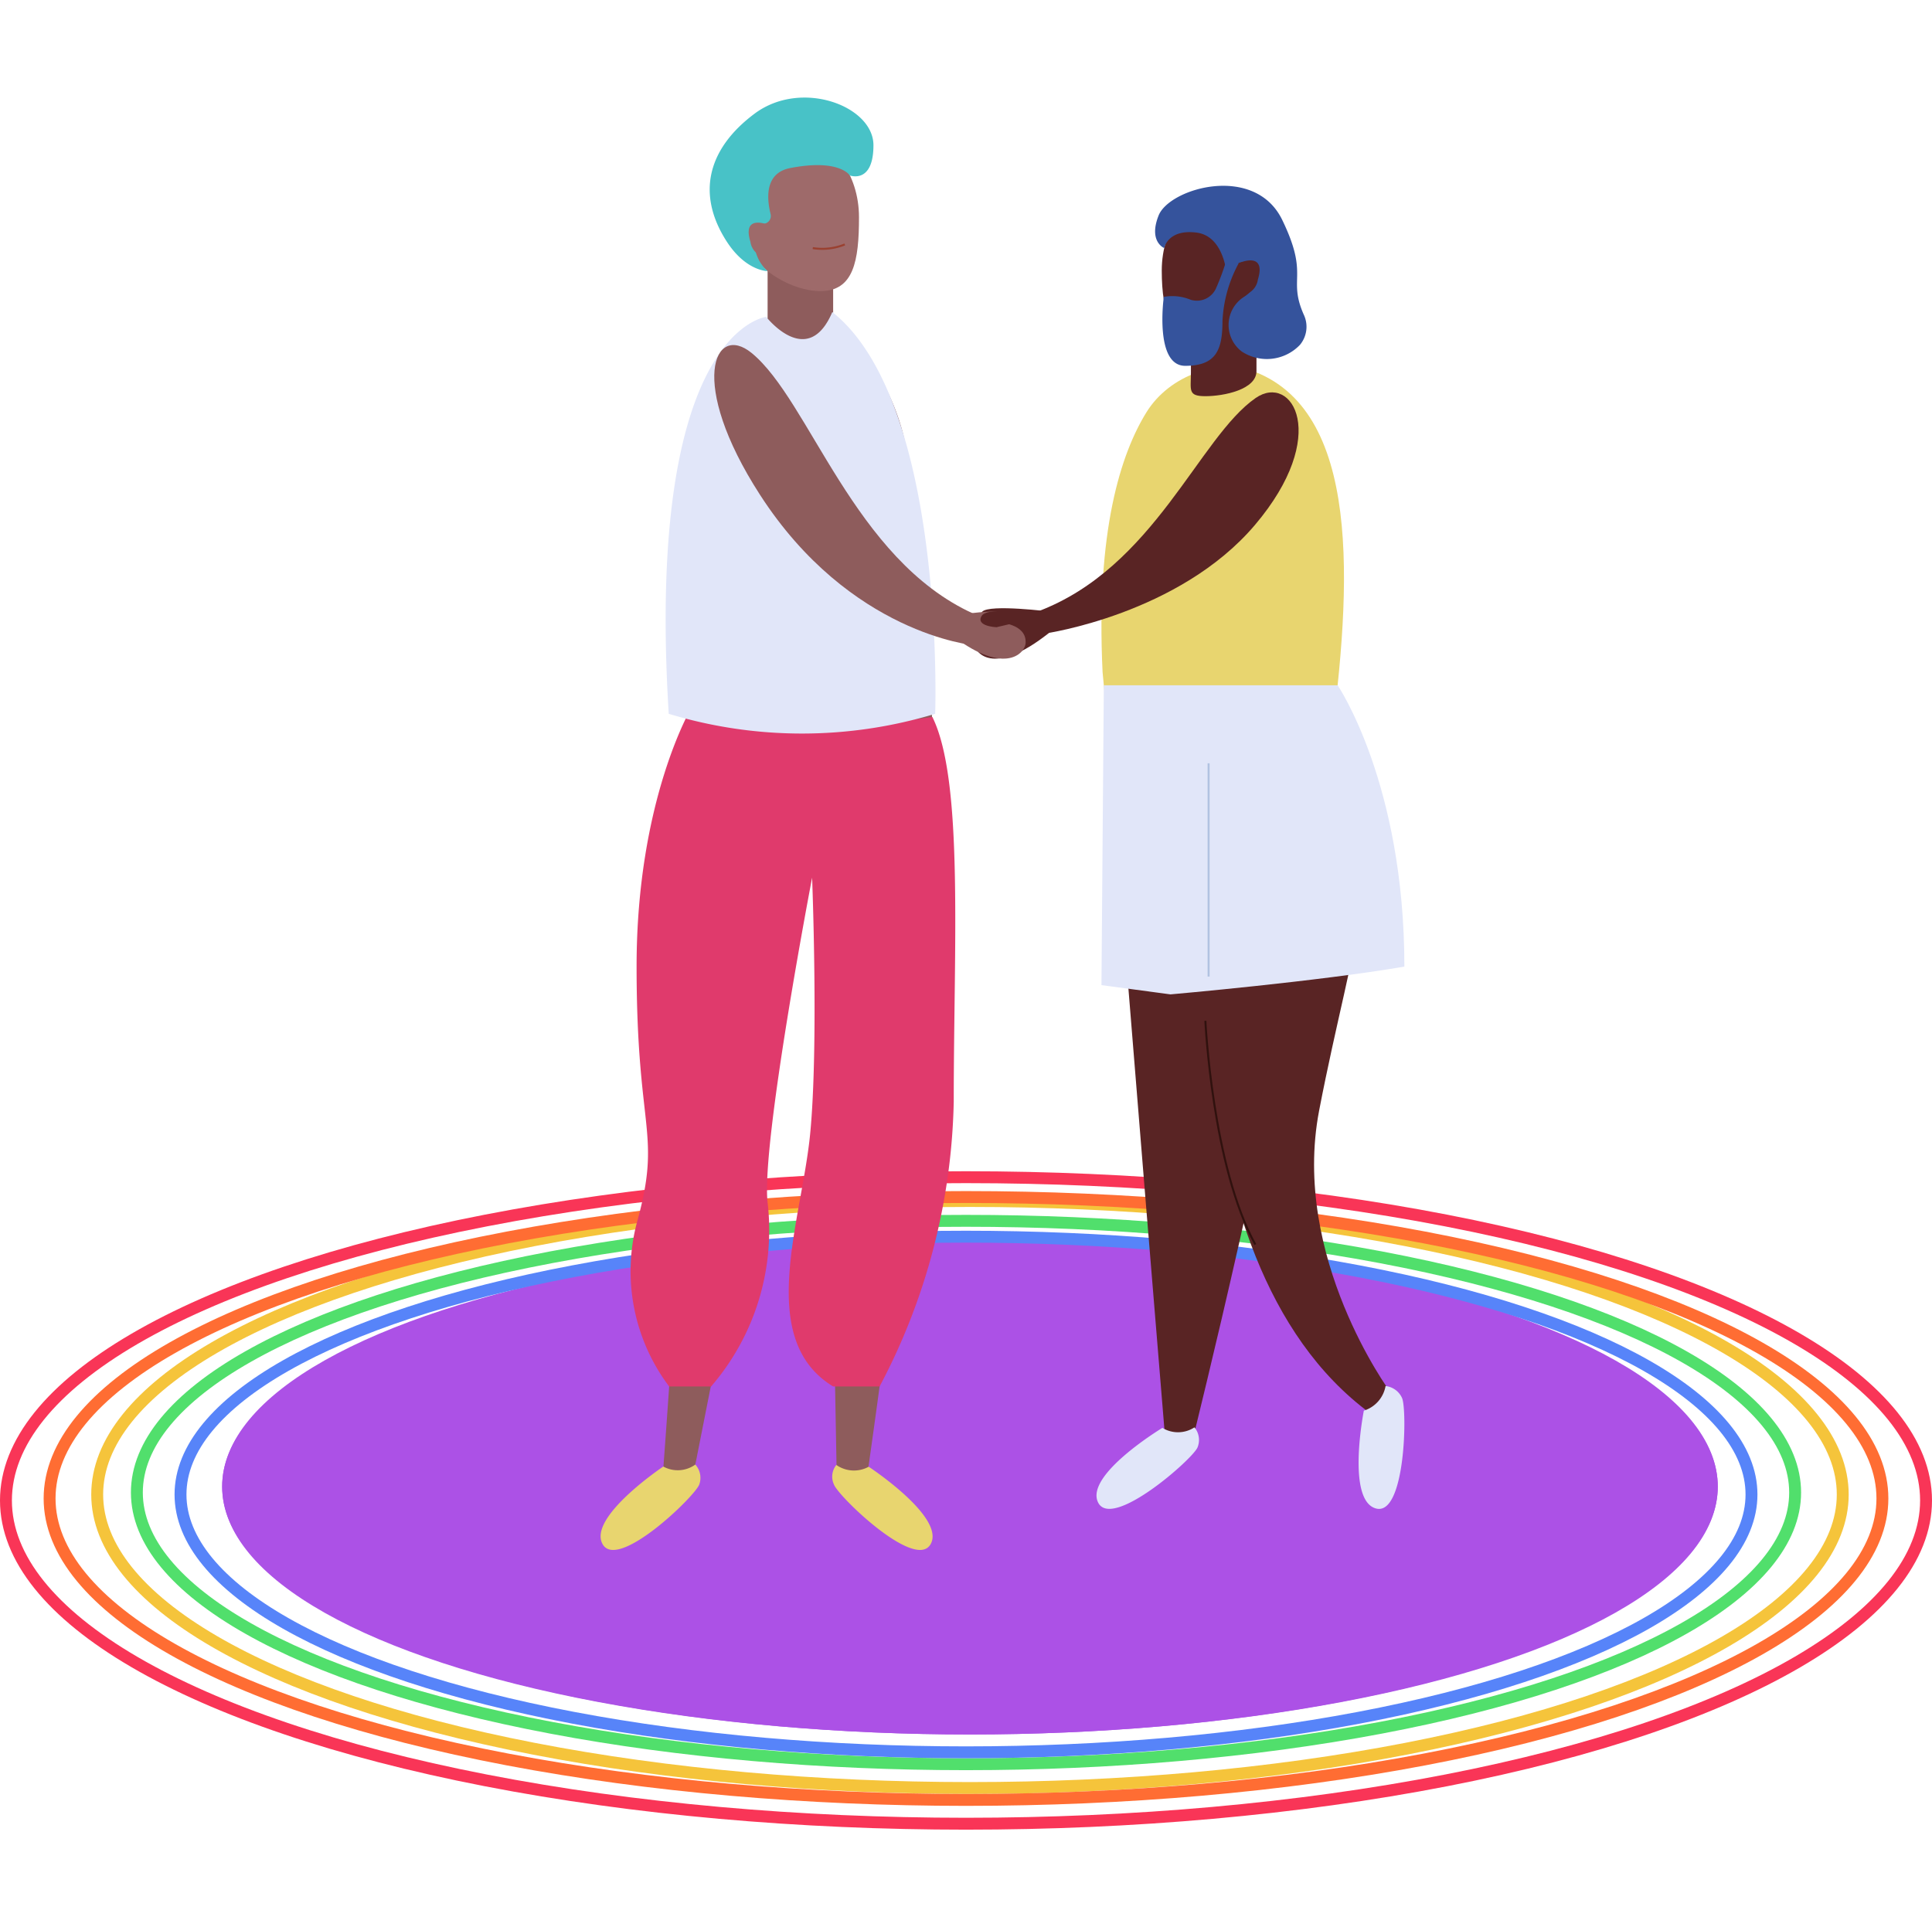 <svg xmlns="http://www.w3.org/2000/svg" width="440" height="439" viewBox="0 0 487 436.688">
<defs>
<style>
.a,.b{isolation:isolate;}.b{opacity:0.8;mix-blend-mode:luminosity;}.c{fill:#9726e0;stroke:#9726e0;}.c,.d,.e,.f,.g,.h{stroke-width:3px;}.d,.e,.f,.g,.h,.q,.r,.s,.u{fill:none;}.d{stroke:#25d747;}.e{stroke:#f2b50a;}.f{stroke:#ff4800;}.g{stroke:#f7022d;}.h{stroke:#2d65f8;}.i{fill:#8e5c5c;}.j{fill:#e03a6c;}.k{fill:#e8d56f;}.l{fill:#592424;}.m{fill:#9e6a6a;}.n{fill:#e1e6f9;}.o{fill:#48c2c7;}.p{fill:#35539c;}.q{stroke:#b1c2e1;}.q,.r,.s{stroke-miterlimit:10;stroke-width:0.506px;}.r{stroke:#9a4131;}.s{stroke:#30110e;}.t{stroke:none;}
</style>
</defs>
<g class="a" transform="translate(-997 -1983.313)"><g class="b" transform="translate(-69.971 -12.841)"><g class="c" transform="translate(1122.971 2283.842)"><ellipse class="t" cx="188.5" cy="62.5" rx="188.5" ry="62.5"/><ellipse class="u" cx="188.5" cy="62.5" rx="187" ry="61"/></g><g class="d" transform="translate(1099.971 2277.842)"><ellipse class="t" cx="210.5" cy="70" rx="210.5" ry="70"/><ellipse class="u" cx="210.5" cy="70" rx="209" ry="68.5"/></g><g class="e" transform="translate(1089.971 2272.842)"><ellipse class="t" cx="221.5" cy="75.5" rx="221.5" ry="75.5"/><ellipse class="u" cx="221.5" cy="75.5" rx="220" ry="74"/></g><g class="f" transform="translate(1077.971 2271.842)"><ellipse class="t" cx="232.5" cy="77.5" rx="232.5" ry="77.5"/><ellipse class="u" cx="232.5" cy="77.5" rx="231" ry="76"/></g><g class="g" transform="translate(1066.971 2266.842)"><ellipse class="t" cx="243.5" cy="83" rx="243.5" ry="83"/><ellipse class="u" cx="243.5" cy="83" rx="242" ry="81.5"/></g><g class="h" transform="translate(1110.971 2281.842)"><ellipse class="t" cx="199.5" cy="66.5" rx="199.5" ry="66.5"/><ellipse class="u" cx="199.5" cy="66.5" rx="198" ry="65"/></g></g><g transform="translate(1148.396 1983.312)"><g class="a" transform="translate(-714.874 -294.518)"><path class="i" d="M765.212,352.411a18.653,18.653,0,0,0-21.5,15.065,336.156,336.156,0,0,0-5.163,83.174c3.719,51.439-7.435,195.279-7.435,195.279l7.746-1.359L772.01,476.678l3.051,166.661,7.486,2.577S799.9,526.865,799.9,479.766a712.611,712.611,0,0,0-7.435-95.031S787.945,356.551,765.212,352.411Z" transform="translate(-0.692 -2.458)"/><path class="j" d="M738.187,455.032s-13.907,23.294-13.907,65.427,6.481,41.593,0,64.822a48.245,48.245,0,0,0,8.2,41.025h10.593A60.306,60.306,0,0,0,757.3,579.883c-1.639-14.821,11.223-81.833,11.223-81.833s1.671,42.4-.489,64.549-13.81,51.787,5.791,63.714h11.71a159.833,159.833,0,0,0,18.69-71.812c0-39.433,2.539-81-5.389-96.983A159.886,159.886,0,0,1,738.187,455.032Z" transform="translate(-0.337 -6.846)"/><g transform="translate(841.122 362.512)"><path class="k" d="M919.436,367.244c-10.016-4.488-22.887.295-28.662,9.626-6.45,10.421-12.784,29.852-11.067,65.563.665,6.732,1.318,14.34,1.956,22.494h54.926C942.144,424.587,945.807,379.062,919.436,367.244Z" transform="translate(-879.422 -365.541)"/><path class="l" d="M881.763,469.355c5.279,67.556,13.7,169.235,13.7,169.235l7.115,1.475s21.656-86.959,29.173-137.786c1.488-10.044,3.34-21.317,4.941-32.915Z" transform="translate(-879.522 -369.968)"/></g><path class="l" d="M901.2,487.248s-13.566,107.027,40.1,146.4l4.87-5.584S921.257,594.231,928.34,557.3c8.567-44.568,18.672-65.424,4.019-90.33" transform="translate(-32.355 -7.355)"/><g transform="translate(749.62 304.716)"><rect class="i" width="16.522" height="19.142" transform="translate(7.348 30.379)"/><path class="m" d="M751.168,325.144c0,11.033,12.266,18.621,20.656,18.621s9.729-7.589,9.729-18.621-6.8-19.974-15.191-19.974S751.168,314.113,751.168,325.144Z" transform="translate(-751.168 -305.17)"/></g><g transform="translate(856.326 318.137)"><path class="l" d="M902.975,366.4V355.354H919.5v10.724c0,4.652-8.242,6.319-12.894,6.319h0C902.127,372.393,902.975,370.871,902.975,366.4Z" transform="translate(-895.628 -320.731)"/><path class="l" d="M895.3,339.176c0,11.033,2.6,18.125,10.919,19.146,12.947,1.61,19.46-8.129,19.46-19.146s-6.8-19.987-15.188-19.987S895.3,328.144,895.3,339.176Z" transform="translate(-895.303 -319.189)"/></g><path class="n" d="M757.355,352.216s-30.567,3.172-24.578,100.073a115.765,115.765,0,0,0,67.16,0s2.777-78.5-25.926-101.289C767.8,365.61,757.355,352.216,757.355,352.216Z" transform="translate(-0.73 -2.409)"/><path class="i" d="M754.205,361.681c-9.4-7.669-16.2,7.37,2.121,35.76,22.657,35.1,53.808,37.913,53.808,37.913v-7.938C779.888,413.693,768.839,373.622,754.205,361.681Z" transform="translate(-1.276 -2.78)"/><path class="l" d="M901.938,373.571c9.2-6.363,18.949,9.446-.175,32s-52.811,27.359-52.811,27.359L847,427.394C876.437,416.342,887.626,383.476,901.938,373.571Z" transform="translate(-21.944 -3.311)"/><path class="l" d="M849.467,429.887s-15.551-2-17.391,0c-1.718,1.9,4.085,2.069,4.085,2.069s-6.567,3.971-6.268,5.734c.526,3.067,5.556,8.719,20.207-3.416" transform="translate(-21.025 -5.736)"/><path class="i" d="M822.551,430.979s14.14-2.273,15.869-.415c1.632,1.748-3.675,2.05-3.675,2.05s7.043.258,6.813,5.129c-.138,2.929-5.8,8.474-19.459-2.6" transform="translate(-19.549 -5.771)"/><path class="k" d="M730.672,655.011s-19.108,12.79-15.295,19.569,23.311-12.077,24.368-15.043a4.98,4.98,0,0,0-1-5.022A7.565,7.565,0,0,1,730.672,655.011Z" transform="translate(0 -15.354)"/><path class="n" d="M948.45,640.04s-4.467,22.557,3.025,24.654,7.941-25.024,6.591-27.871a5.18,5.18,0,0,0-4.14-2.991A7.965,7.965,0,0,1,948.45,640.04Z" transform="translate(-41.187 -14.472)"/><path class="n" d="M894.992,644.845S875.31,656.731,878.8,663.676s23.853-10.985,25.043-13.894a4.972,4.972,0,0,0-.766-5.069A7.568,7.568,0,0,1,894.992,644.845Z" transform="translate(-38.511 -14.936)"/><path class="k" d="M784.778,655.061S804.2,667.8,800.387,674.58s-23.311-12.077-24.368-15.043a4.708,4.708,0,0,1,.6-4.929A7.717,7.717,0,0,0,784.778,655.061Z" transform="translate(-2.327 -15.354)"/><path class="o" d="M758.939,323.874a1.965,1.965,0,0,1-1.4,2.4,1.985,1.985,0,0,1-.551.064c-1.114-.063-2.077.659-2.077,3.361a10.042,10.042,0,0,0,3.28,8.568s-5.471.044-10.32-7.488c-7.711-11.971-4.761-23.4,7.04-32.209s29.961-1.927,29.961,7.959-5.963,7.618-5.963,7.618-2.587-4.272-15.019-1.861C757.584,313.511,757.907,319.647,758.939,323.874Z" transform="translate(-1.225 0)"/><g transform="translate(854.64 316.762)"><path class="p" d="M916.485,358.842" transform="translate(-894.521 -319.505)"/><path class="p" d="M931,350.188c-4.08-9.278,1.5-9.56-5.4-23.819s-28.414-8.045-31.167-1.139c-2.621,6.59,1.412,8.22,1.412,8.22s.869-4.809,8.11-3.905,7.7,11.14,7.7,11.14,3.393-7.131,6.564-1.57c1.807,3.179-.3,5.418-2.433,6.751a8.4,8.4,0,0,0-.373,13.679,11.515,11.515,0,0,0,14.65-1.7A7.125,7.125,0,0,0,931,350.188Z" transform="translate(-893.542 -317.753)"/></g><path class="n" d="M880.021,449.294h58.935s16.823,24.682,16.823,70.918c-21.6,3.735-58.962,7.006-58.962,7.006l-17.394-2.332Z" transform="translate(-38.3 -6.601)"/><path class="p" d="M895.716,346.554a12.047,12.047,0,0,1,6.748.718,5.286,5.286,0,0,0,6.39-2.824,59.41,59.41,0,0,0,2.885-7.988l2.849,1.629a33.764,33.764,0,0,0-4.08,14.493c0,7.329-1.569,11.356-9.394,11.356S895.716,346.554,895.716,346.554Z" transform="translate(-38.878 -1.789)"/><path class="l" d="M916.087,337.868s6.365-2.592,4.215,4.364a4.53,4.53,0,0,1-6.824,3.283" transform="translate(-39.752 -1.829)"/><path class="m" d="M758.515,327.928s-6.363-2.593-4.215,4.363a4.528,4.528,0,0,0,6.813,3.28" transform="translate(-1.663 -1.405)"/><line class="q" y2="53.771" transform="translate(868.132 462.357)"/><path class="r" d="M771.226,335.157a15.164,15.164,0,0,0,8.075-.917" transform="translate(-2.877 -2.694)"/><path class="s" d="M900.325,537.649s1.72,36.7,12.592,56.41" transform="translate(-33.007 -10.369)"/><path class="l" d="M847.836,430.971s-14.2-2.749-15.875,0c-1.569,2.615,3.729,2.848,3.729,2.848" transform="translate(-21.047 -5.768)"/></g></g></g></svg>